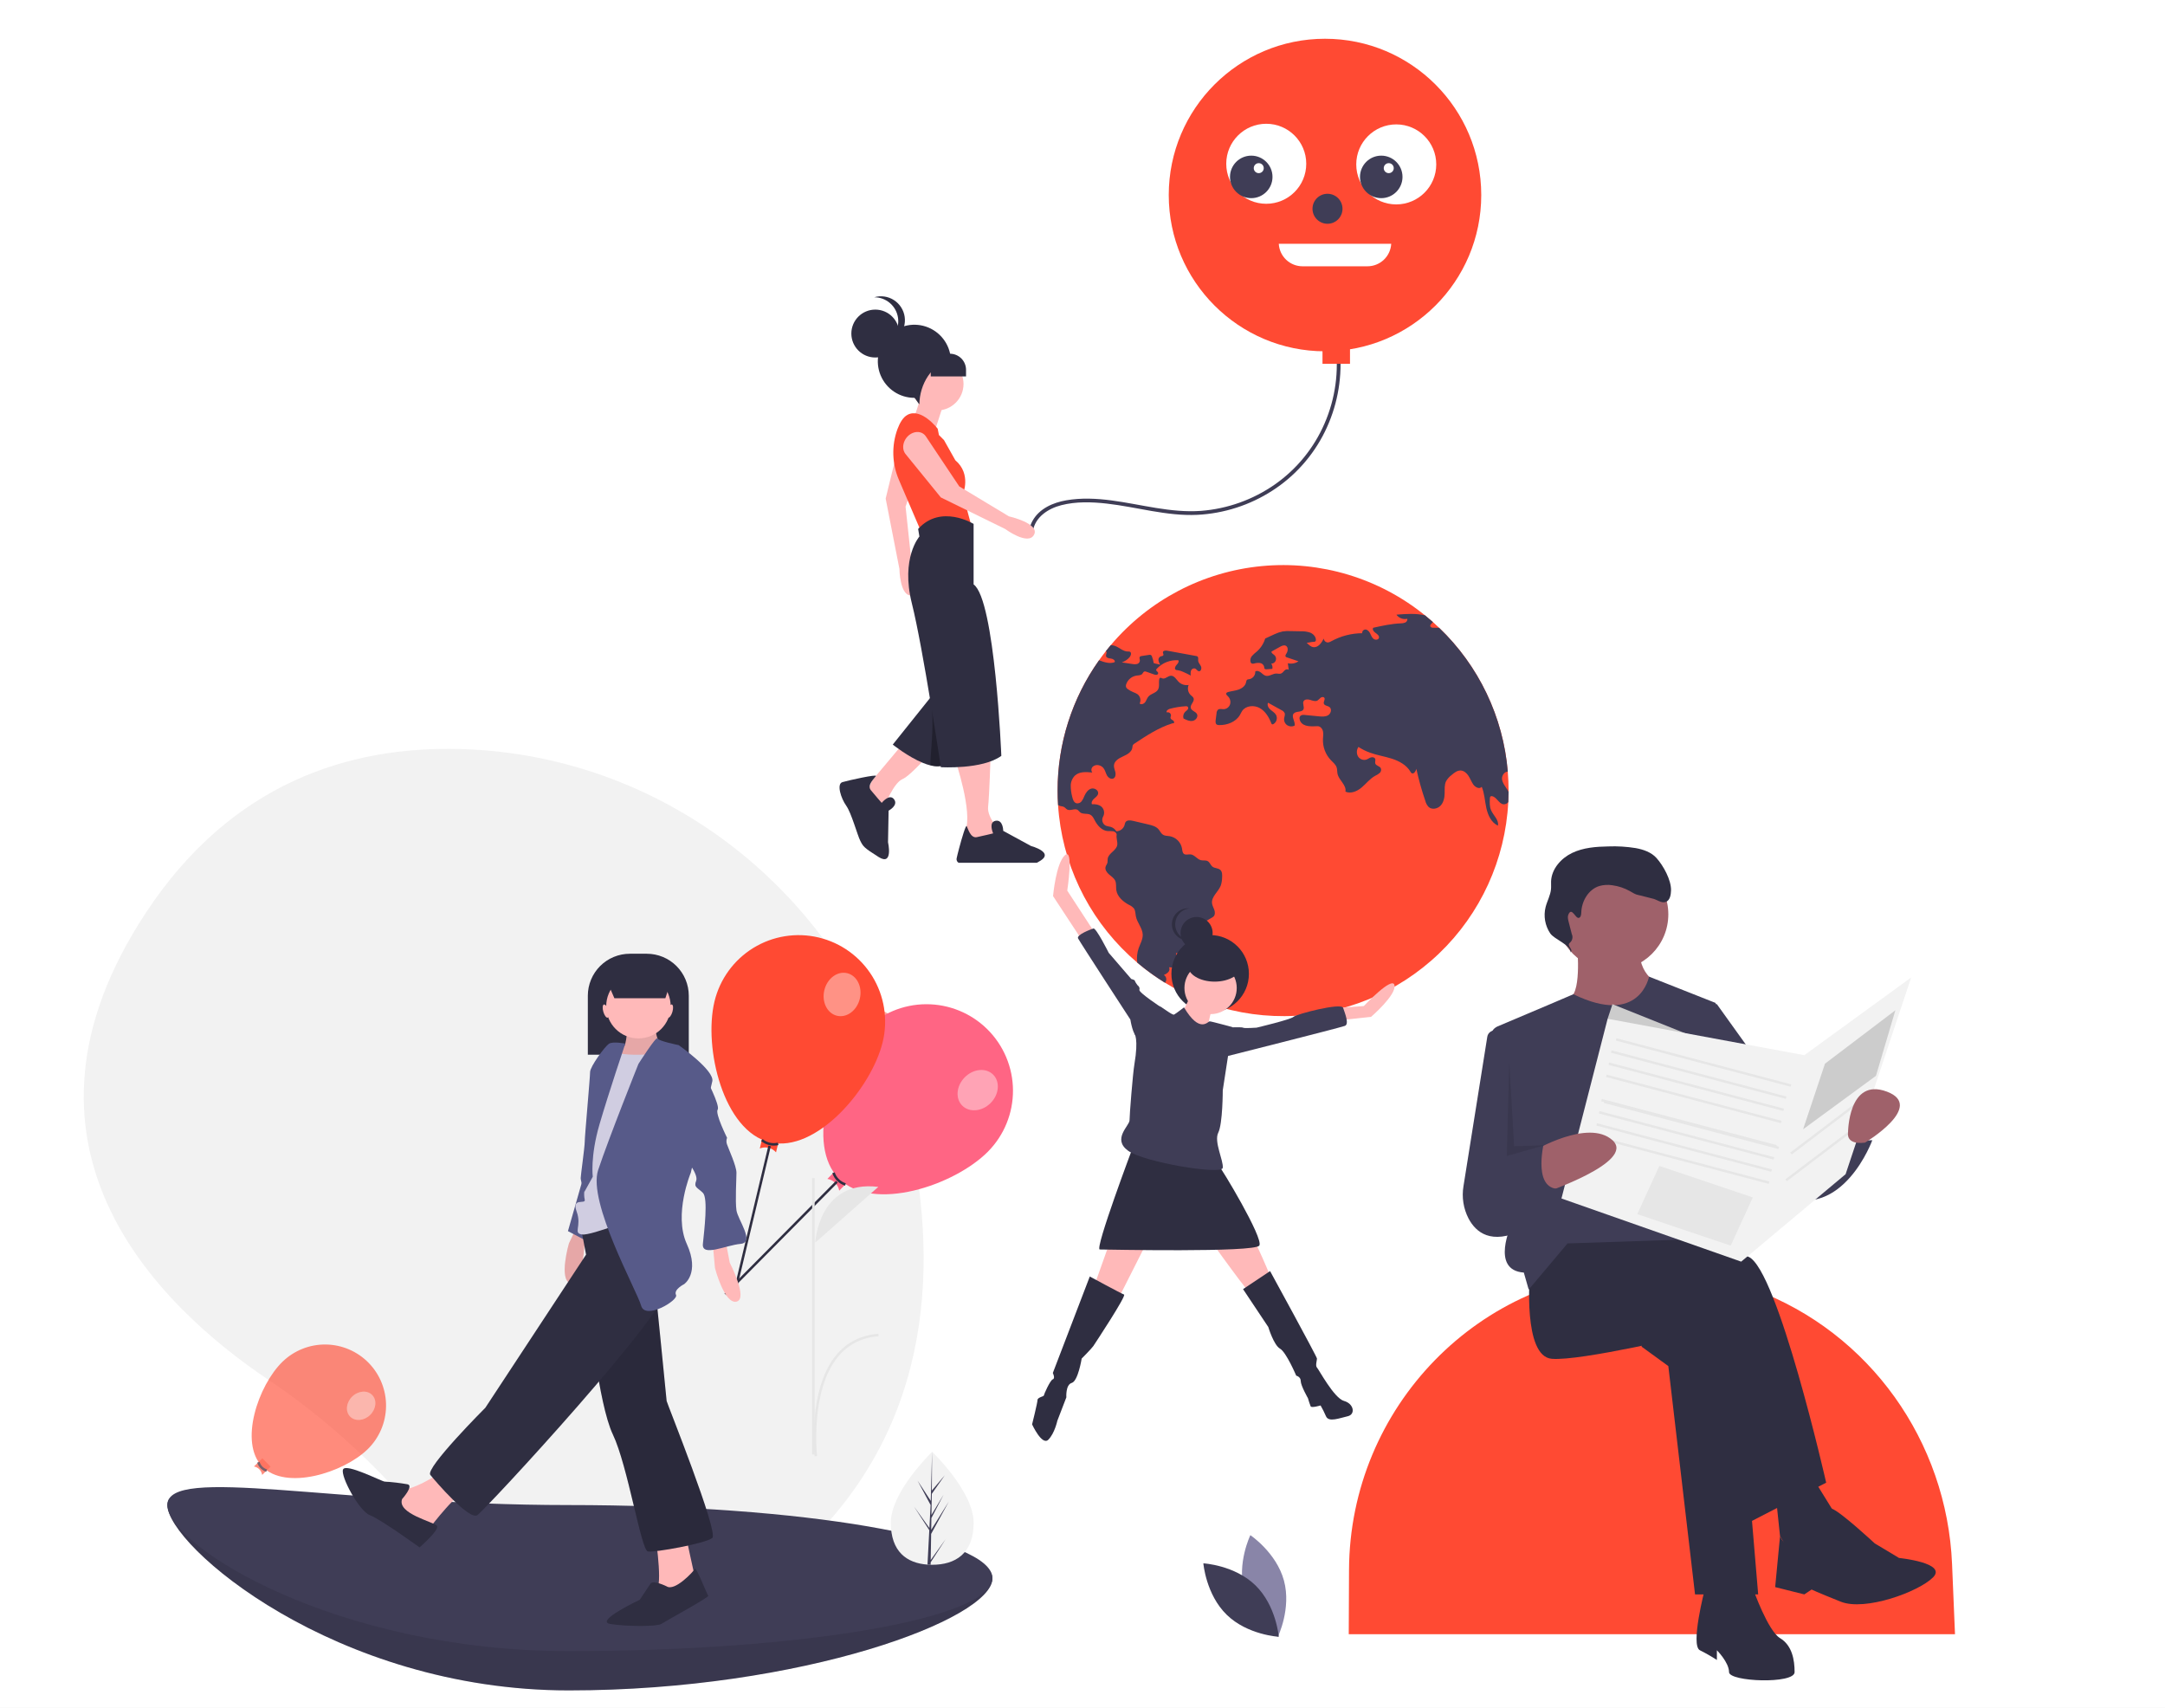<svg width="1732" height="1366" viewBox="0 0 1732 1366" fill="none" xmlns="http://www.w3.org/2000/svg">
<rect width="1732" height="1366" fill="#E5E5E5"/>
<g id="iPad Pro 12.9&#34; - 1">
<rect width="1732" height="1366" fill="white"/>
<g id="undraw_happy_feeling_slmw 1" clip-path="url(#clip0_0_1)">
<path id="Vector" d="M722.726 885.728C681.099 722.042 537.265 603.883 368.435 599.144C279.18 596.639 185.259 626.241 116.877 729.829C-5.363 915.004 124.389 1042.97 214.848 1103.77C258.551 1133.21 297.93 1168.6 331.844 1208.93C392.946 1281.43 510.493 1371.53 650.486 1230.36C751.954 1128.04 750.453 994.759 722.726 885.728Z" fill="#F2F2F2"/>
<path id="Vector_2" d="M793.911 1262.63C793.911 1294.89 642.188 1352.13 455.029 1352.13C267.869 1352.13 133.911 1236.14 133.911 1203.87C133.911 1171.61 267.869 1235.3 455.029 1235.3C642.188 1235.3 793.911 1230.37 793.911 1262.63Z" fill="#3F3D56"/>
<path id="Vector_3" opacity="0.1" d="M793.911 1262.63C793.911 1294.89 642.188 1352.13 455.029 1352.13C267.869 1352.13 133.911 1236.14 133.911 1203.87C133.911 1171.61 267.869 1235.3 455.029 1235.3C642.188 1235.3 793.911 1230.37 793.911 1262.63Z" fill="black"/>
<path id="Vector_4" d="M793.911 1262.29C793.911 1294.55 642.188 1320.71 455.029 1320.71C267.869 1320.71 133.911 1236.14 133.911 1203.87C133.911 1171.61 267.869 1203.87 455.029 1203.87C642.188 1203.87 793.911 1230.03 793.911 1262.29Z" fill="#3F3D56"/>
<g id="Group" opacity="0.7">
<path id="Vector_5" opacity="0.7" d="M709.602 820.822C708.835 819.327 707.62 818.11 706.126 817.34C704.633 816.571 702.936 816.288 701.274 816.531L705.565 808.204L713.892 812.494L709.602 820.822Z" fill="#FF4A33"/>
<path id="Vector_6" opacity="0.7" d="M703.532 812.202C704.489 813.524 705.745 814.6 707.199 815.341C708.652 816.082 710.261 816.468 711.892 816.466" stroke="#2F2E41" stroke-width="2" stroke-miterlimit="10"/>
<path id="Vector_7" opacity="0.7" d="M707.36 814.811L671.105 906.044" stroke="#2F2E41" stroke-width="2" stroke-miterlimit="10"/>
</g>
<path id="Vector_8" d="M790.346 921.185C763.434 948.335 698.474 969.85 671.324 942.938C644.174 916.027 665.116 850.879 692.028 823.729C704.953 810.699 722.524 803.335 740.877 803.258C759.231 803.18 776.863 810.395 789.898 823.315C802.933 836.236 810.303 853.804 810.387 872.158C810.471 890.511 803.262 908.146 790.346 921.185Z" fill="#FF6584"/>
<path id="Vector_9" d="M671.366 952.373C670.964 950.015 669.834 947.841 668.134 946.156C666.435 944.472 664.251 943.361 661.889 942.98L671.283 933.503L680.759 942.897L671.366 952.373Z" fill="#FF6584"/>
<path id="Vector_10" d="M666.81 938.066C667.543 940.271 668.79 942.27 670.447 943.899C672.104 945.528 674.124 946.741 676.342 947.437" stroke="#2F2E41" stroke-width="2" stroke-miterlimit="10"/>
<path id="Vector_11" d="M669.516 945.228L580.28 1035.25" stroke="#2F2E41" stroke-width="2" stroke-miterlimit="10"/>
<path id="Vector_12" opacity="0.4" d="M792.533 882.256C799.342 875.387 800.222 865.218 794.497 859.544C788.773 853.87 778.613 854.839 771.804 861.708C764.995 868.577 764.115 878.746 769.84 884.42C775.564 890.094 785.724 889.125 792.533 882.256Z" fill="white"/>
<g id="balloon">
<path id="Vector_13" d="M706.232 833.23C697.364 870.415 653.067 922.573 615.882 913.705C578.697 904.837 562.706 838.301 571.574 801.116C575.843 783.27 587.023 767.849 602.657 758.243C618.291 748.637 637.1 745.632 654.949 749.889C672.798 754.146 688.227 765.316 697.843 780.943C707.459 796.571 710.477 815.378 706.232 833.23V833.23Z" fill="#FF4A33"/>
<path id="Vector_14" d="M620.824 921.742C619.254 919.937 617.159 918.668 614.831 918.113C612.504 917.557 610.061 917.744 607.845 918.647L610.94 905.668L623.919 908.763L620.824 921.742Z" fill="#FF4A33"/>
<path id="Vector_15" d="M609.492 911.891C611.265 913.393 613.37 914.452 615.633 914.982C617.895 915.512 620.251 915.497 622.507 914.938" stroke="#2F2E41" stroke-width="2" stroke-miterlimit="10"/>
<path id="Vector_16" opacity="0.4" d="M687.856 798.841C690.1 789.433 685.563 780.29 677.723 778.42C669.883 776.551 661.708 782.662 659.464 792.07C657.221 801.478 661.758 810.621 669.598 812.491C677.438 814.36 685.612 808.249 687.856 798.841Z" fill="white"/>
<path id="Vector_17" d="M615.676 916.585L586.271 1039.89" stroke="#2F2E41" stroke-width="2" stroke-miterlimit="10"/>
</g>
<g id="Group_2" opacity="0.8">
<path id="Vector_18" opacity="0.8" d="M294.064 1159.28C274.734 1178.09 228.634 1192.44 209.824 1173.11C191.014 1153.78 206.617 1108.09 225.947 1089.28C230.543 1084.8 235.976 1081.28 241.934 1078.91C247.892 1076.53 254.259 1075.36 260.672 1075.45C267.084 1075.53 273.417 1076.88 279.308 1079.42C285.199 1081.95 290.533 1085.62 295.006 1090.22C299.479 1094.82 303.002 1100.25 305.375 1106.21C307.749 1112.16 308.925 1118.53 308.838 1124.94C308.75 1131.36 307.401 1137.69 304.866 1143.58C302.331 1149.47 298.661 1154.81 294.064 1159.28V1159.28Z" fill="#FF4A33"/>
<path id="Vector_19" opacity="0.8" d="M209.734 1179.77C209.48 1178.1 208.711 1176.55 207.533 1175.34C206.356 1174.13 204.83 1173.32 203.168 1173.02L209.915 1166.45L216.481 1173.2L209.734 1179.77Z" fill="#FF4A33"/>
<path id="Vector_20" opacity="0.8" d="M206.702 1169.61C207.191 1171.18 208.045 1172.61 209.193 1173.78C210.342 1174.95 211.751 1175.83 213.307 1176.35" stroke="#2F2E41" stroke-width="2" stroke-miterlimit="10"/>
<path id="Vector_21" opacity="0.4" d="M296.103 1131.84C300.993 1127.08 301.743 1119.92 297.777 1115.85C293.811 1111.77 286.631 1112.33 281.741 1117.08C276.85 1121.84 276.1 1129.01 280.066 1133.08C284.032 1137.16 291.212 1136.6 296.103 1131.84Z" fill="white"/>
</g>
<path id="Vector_22" d="M503.859 762.886H517.439C526.348 762.886 534.892 766.425 541.192 772.725C547.492 779.025 551.031 787.569 551.031 796.478V843.651H470.266V796.478C470.266 792.067 471.135 787.699 472.823 783.623C474.512 779.547 476.986 775.844 480.105 772.725C483.225 769.605 486.928 767.131 491.003 765.443C495.079 763.755 499.447 762.886 503.859 762.886Z" fill="#2F2E41"/>
<path id="Vector_23" d="M465.311 973.183L455.119 994.613C455.119 994.613 446.811 1023.4 456.224 1026.48C465.638 1029.56 467.476 996.936 467.476 996.936L475.272 975.336L465.311 973.183Z" fill="#FFB9B9"/>
<path id="Vector_24" opacity="0.1" d="M465.311 973.183L455.119 994.613C455.119 994.613 446.811 1023.4 456.224 1026.48C465.638 1029.56 467.476 996.936 467.476 996.936L475.272 975.336L465.311 973.183Z" fill="black"/>
<path id="Vector_25" d="M467.242 939.643L454.351 984.76L474.762 995.502V941.791L467.242 939.643Z" fill="#575A89"/>
<path id="Vector_26" d="M502.154 819.867C502.154 819.867 501.08 837.055 498.932 837.055C496.783 837.055 492.486 857.465 492.486 857.465L510.748 869.281L533.307 848.871L526.861 832.758C526.861 832.758 523.638 826.313 524.713 819.867C525.787 813.422 502.154 819.867 502.154 819.867Z" fill="#FFB9B9"/>
<path id="Vector_27" opacity="0.1" d="M502.154 819.867C502.154 819.867 501.08 837.055 498.932 837.055C496.783 837.055 492.486 857.465 492.486 857.465L510.748 869.281L533.307 848.871L526.861 832.758C526.861 832.758 523.638 826.313 524.713 819.867C525.787 813.422 502.154 819.867 502.154 819.867Z" fill="black"/>
<path id="Vector_28" d="M569.83 990.668L571.978 1014.3C571.978 1014.3 579.498 1043.3 589.166 1041.16C598.834 1039.01 583.795 1010 583.795 1010L579.498 987.446L569.83 990.668Z" fill="#FFB9B9"/>
<path id="Vector_29" d="M523.639 1223.77C523.639 1223.77 530.084 1263.52 525.787 1271.04C521.49 1278.56 530.084 1279.63 530.084 1279.63L555.865 1273.19V1261.37C555.865 1261.37 547.271 1222.7 547.271 1220.55C547.271 1218.4 523.639 1223.77 523.639 1223.77Z" fill="#FFB9B9"/>
<path id="Vector_30" d="M471.002 1045.45C471.002 1045.45 478.521 1122.8 490.338 1147.5C502.154 1172.21 512.896 1239.89 518.267 1240.96C523.639 1242.04 564.459 1234.52 569.83 1230.22C575.201 1225.92 533.307 1121.72 533.307 1120.65C533.307 1119.57 523.638 1023.97 523.638 1023.97L510.748 1002.48L471.002 1045.45Z" fill="#2F2E41"/>
<path id="Vector_31" opacity="0.1" d="M471.002 1045.45C471.002 1045.45 478.521 1122.8 490.338 1147.5C502.154 1172.21 512.896 1239.89 518.267 1240.96C523.639 1242.04 564.459 1234.52 569.83 1230.22C575.201 1225.92 533.307 1121.72 533.307 1120.65C533.307 1119.57 523.638 1023.97 523.638 1023.97L510.748 1002.48L471.002 1045.45Z" fill="black"/>
<path id="Vector_32" d="M533.307 1268.89C533.307 1268.89 522.564 1263.52 520.416 1266.74L511.822 1279.63C511.822 1279.63 475.299 1296.82 488.189 1298.97C501.08 1301.12 525.787 1301.12 529.01 1298.97C532.232 1296.82 567.682 1277.48 566.607 1276.41C565.533 1275.34 556.939 1252.78 555.865 1254.93C554.791 1257.07 539.752 1273.19 533.307 1268.89Z" fill="#2F2E41"/>
<path id="Vector_33" d="M352.838 1177.58C352.838 1177.58 328.131 1194.77 316.314 1191.55C304.498 1188.32 316.314 1215.18 316.314 1215.18L337.799 1227L344.244 1221.63C344.244 1221.63 366.803 1191.55 376.471 1190.47C386.138 1189.4 352.838 1177.58 352.838 1177.58Z" fill="#FFB9B9"/>
<path id="Vector_34" d="M464.556 981L468.853 1003.56L388.287 1126.02C388.287 1126.02 339.947 1174.36 344.244 1179.73C348.541 1185.1 375.396 1216.25 381.842 1211.96C388.287 1207.66 537.603 1046.53 536.529 1025.04C535.455 1003.56 500.006 962.739 500.006 962.739L464.556 978.852V981Z" fill="#2F2E41"/>
<path id="Vector_35" d="M321.685 1199.07C321.685 1199.07 331.353 1188.32 325.982 1187.25C319.941 1186.19 313.844 1185.47 307.721 1185.1C305.572 1185.1 276.568 1170.06 274.42 1175.43C272.271 1180.8 287.31 1208.73 295.904 1211.96C304.498 1215.18 335.65 1237.74 335.65 1237.74C335.65 1237.74 351.763 1223.77 349.615 1220.55C347.467 1217.33 317.388 1210.88 321.685 1199.07Z" fill="#2F2E41"/>
<path id="Vector_36" d="M510.748 830.61C524.986 830.61 536.529 819.067 536.529 804.828C536.529 790.59 524.986 779.047 510.748 779.047C496.509 779.047 484.967 790.59 484.967 804.828C484.967 819.067 496.509 830.61 510.748 830.61Z" fill="#FFB9B9"/>
<path id="Vector_37" d="M516.119 843.5C516.119 843.5 497.857 844.574 492.486 841.352C487.115 838.129 475.299 885.395 475.299 885.395L467.779 947.699C467.779 947.699 466.705 955.219 467.779 959.516C468.853 963.813 457.037 957.367 461.334 969.184C465.631 981 458.111 986.371 465.631 987.446C473.15 988.52 512.896 972.407 512.896 972.407L531.158 876.801L536.529 838.129L516.119 843.5Z" fill="#D0CDE1"/>
<path id="Vector_38" d="M500.234 834.774C500.234 834.774 490.338 832.758 487.115 834.906C483.892 837.055 472.076 853.168 472.076 857.465C472.076 861.762 467.779 909.028 467.779 913.324C467.779 917.621 464.556 940.18 464.556 942.328C464.556 944.477 467.312 953.711 467.312 953.711L474.224 941.254C474.224 941.254 472.076 925.141 479.596 899.36C487.115 873.578 500.234 834.774 500.234 834.774Z" fill="#575A89"/>
<path id="Vector_39" d="M510.748 851.02C510.748 851.02 525.099 828.461 525.98 830.61C526.861 832.758 542.974 835.981 542.974 835.981C542.974 835.981 571.978 856.391 569.83 864.985C567.682 873.578 552.642 938.032 552.642 938.032C552.642 938.032 538.678 971.332 549.42 994.965C560.162 1018.6 547.271 1027.19 547.271 1027.19C547.271 1027.19 538.678 1031.49 540.826 1035.79C542.974 1040.08 516.119 1056.2 512.896 1044.38C509.674 1032.56 469.928 961.664 478.521 935.883C487.115 910.102 510.748 851.02 510.748 851.02Z" fill="#575A89"/>
<path id="Vector_40" d="M564.459 861.762C564.459 861.762 576.275 884.321 574.127 887.543C571.978 890.766 581.646 910.102 581.646 910.102C580.977 911.83 580.977 913.745 581.646 915.473C582.721 918.696 589.166 932.66 589.166 938.031C589.166 943.403 588.092 960.59 589.166 968.11C590.24 975.629 604.205 993.891 592.389 994.965C580.572 996.039 561.236 1005.71 562.31 994.965C563.385 984.223 566.607 958.442 562.31 954.145C558.014 949.848 554.791 949.848 556.939 944.477C559.088 939.106 547.271 925.141 547.271 925.141L564.459 861.762Z" fill="#575A89"/>
<path id="Vector_41" d="M532.29 798.477H491.514L482.281 777.259H539.215L532.29 798.477Z" fill="#2F2E41"/>
<path id="Vector_42" d="M486.164 814.003C487.253 813.687 487.454 811.077 486.612 808.172C485.77 805.268 484.205 803.169 483.116 803.485C482.027 803.8 481.826 806.411 482.668 809.315C483.509 812.22 485.074 814.319 486.164 814.003Z" fill="#FFB9B9"/>
<path id="Vector_43" d="M537.946 809.315C538.787 806.411 538.587 803.8 537.497 803.485C536.408 803.169 534.843 805.268 534.001 808.172C533.159 811.077 533.36 813.687 534.449 814.003C535.539 814.319 537.104 812.22 537.946 809.315Z" fill="#FFB9B9"/>
<path id="Vector_44" d="M778.911 1217.98C778.911 1242.93 764.078 1251.64 745.781 1251.64C745.356 1251.64 744.93 1251.64 744.511 1251.63C743.66 1251.61 742.821 1251.57 741.994 1251.51C725.478 1250.34 712.651 1241.18 712.651 1217.98C712.651 1193.97 743.327 1163.67 745.643 1161.42C745.644 1161.42 745.644 1161.42 745.645 1161.42C745.646 1161.42 745.646 1161.42 745.647 1161.42C745.648 1161.42 745.648 1161.42 745.648 1161.42C745.648 1161.42 745.649 1161.41 745.649 1161.41C745.735 1161.33 745.781 1161.29 745.781 1161.29C745.781 1161.29 778.911 1193.03 778.911 1217.98Z" fill="#F2F2F2"/>
<path id="Vector_45" d="M744.574 1247.83L756.688 1230.9L744.545 1249.68L744.511 1251.63C743.66 1251.61 742.821 1251.57 741.994 1251.51L743.298 1226.55L743.287 1226.36L743.31 1226.32L743.436 1223.96L731.259 1205.13L743.471 1222.19L743.499 1222.7L744.488 1203.84L734.063 1184.37L744.614 1200.52L745.643 1161.42L745.649 1161.29V1161.41L745.476 1192.25L755.855 1180.03L745.43 1194.91L745.16 1211.8L754.849 1195.59L745.12 1214.28L744.965 1223.67L759.033 1201.11L744.913 1226.94L744.574 1247.83Z" fill="#3F3D56"/>
</g>
<g id="undraw_feeling_happy_jymo 1">
<path id="Vector_46" d="M826.329 424.593C828.331 413.349 838.696 406.742 849.029 404.097C860.824 401.079 873.397 401.45 885.401 402.812C909.573 405.553 933.307 412.962 957.837 411.813C979.165 410.74 999.838 404.087 1017.79 392.521C1035.85 380.913 1050.4 364.602 1059.88 345.342C1069.42 325.958 1073.66 304.388 1072.15 282.834C1071.95 280.154 1071.64 277.486 1071.27 274.825C1071 272.922 1068.11 273.731 1068.37 275.623C1071.29 297.053 1068.28 318.873 1059.65 338.707C1051.18 358.339 1037.43 375.23 1019.91 387.495C1002.45 399.689 982.05 406.988 960.817 408.635C936.601 410.403 913.07 403.442 889.272 400.289C877.253 398.697 864.994 398.104 852.994 400.191C842.364 402.04 831.459 406.794 826.002 416.642C824.759 418.869 823.892 421.286 823.436 423.796C823.1 425.683 825.991 426.494 826.329 424.593H826.329Z" fill="#3F3D56"/>
<path id="Vector_47" d="M1060 281C1129.04 281 1185 225.036 1185 156C1185 86.964 1129.04 31 1060 31C990.964 31 935 86.964 935 156C935 225.036 990.964 281 1060 281Z" fill="#FF4A33"/>
<g id="eyesball">
<path id="Vector_48" d="M1013 163C1030.67 163 1045 148.673 1045 131C1045 113.327 1030.67 99 1013 99C995.327 99 981 113.327 981 131C981 148.673 995.327 163 1013 163Z" fill="white"/>
<path id="Vector_49" d="M1117 163.5C1134.67 163.5 1149 149.173 1149 131.5C1149 113.827 1134.67 99.5 1117 99.5C1099.33 99.5 1085 113.827 1085 131.5C1085 149.173 1099.33 163.5 1117 163.5Z" fill="white"/>
</g>
<g id="mouth">
<path id="Vector_50" d="M1023.03 195C1023.29 199.857 1025.4 204.43 1028.93 207.777C1032.46 211.125 1037.14 212.994 1042 213H1094C1098.86 212.994 1103.54 211.125 1107.07 207.777C1110.6 204.43 1112.71 199.857 1112.97 195H1023.03Z" fill="white"/>
</g>
<g id="eyes">
<path id="Vector_51" d="M1001 158.5C1010.39 158.5 1018 150.889 1018 141.5C1018 132.111 1010.39 124.5 1001 124.5C991.611 124.5 984 132.111 984 141.5C984 150.889 991.611 158.5 1001 158.5Z" fill="#3F3D56"/>
<path id="Vector_52" d="M1105 158.5C1114.39 158.5 1122 150.889 1122 141.5C1122 132.111 1114.39 124.5 1105 124.5C1095.61 124.5 1088 132.111 1088 141.5C1088 150.889 1095.61 158.5 1105 158.5Z" fill="#3F3D56"/>
</g>
<path id="Vector_53" d="M1007 138.5C1009.21 138.5 1011 136.709 1011 134.5C1011 132.291 1009.21 130.5 1007 130.5C1004.79 130.5 1003 132.291 1003 134.5C1003 136.709 1004.79 138.5 1007 138.5Z" fill="white"/>
<path id="Vector_54" d="M1111 138.5C1113.21 138.5 1115 136.709 1115 134.5C1115 132.291 1113.21 130.5 1111 130.5C1108.79 130.5 1107 132.291 1107 134.5C1107 136.709 1108.79 138.5 1111 138.5Z" fill="white"/>
<path id="Vector_55" d="M1062 179C1068.63 179 1074 173.627 1074 167C1074 160.373 1068.63 155 1062 155C1055.37 155 1050 160.373 1050 167C1050 173.627 1055.37 179 1062 179Z" fill="#3F3D56"/>
<g id="Group 4">
<path id="Vector_56" d="M1080 274H1058V291H1080V274Z" fill="#FF4A33"/>
<path id="Vector_57" d="M764.262 608.119C764.262 608.119 778.378 649.46 772.328 664.585L790.478 680.718L801.569 666.601C801.569 666.601 789.469 654.501 790.478 645.427C791.486 636.352 792.494 604.086 792.494 604.086L764.262 608.119Z" fill="#FFB9B9"/>
<path id="Vector_58" d="M831.813 688.779C830.989 689.26 830.202 689.717 829.48 690.136H766.895C766.315 689.804 765.85 689.303 765.56 688.701C765.27 688.099 765.17 687.423 765.272 686.762C765.564 685.266 766.312 682.222 767.238 678.722C769.432 670.441 772.653 659.598 773.35 660.752C773.352 660.752 773.354 660.752 773.355 660.753C773.357 660.754 773.358 660.755 773.359 660.756C773.361 660.757 773.362 660.758 773.362 660.76C773.363 660.761 773.363 660.763 773.363 660.765C774.34 662.566 776.356 670.631 781.403 669.629C786.451 668.615 794.516 666.598 794.516 666.598C794.516 666.598 791.637 660.131 794.389 657.518C794.981 656.968 795.731 656.618 796.533 656.516C802.582 655.515 802.582 664.582 802.582 664.582L824.762 676.68C826.674 677.209 828.54 677.892 830.342 678.722C834.844 680.827 839.295 684.429 831.813 688.779Z" fill="#2F2E41"/>
<path id="Vector_59" d="M723.929 592.994L697.713 624.252L690.655 640.385L699.73 647.443L707.796 644.418C707.796 644.418 714.854 626.269 721.913 623.244C728.971 620.219 746.112 600.053 746.112 600.053L723.929 592.994Z" fill="#FFB9B9"/>
<path id="Vector_60" d="M778.882 569.007L765.512 593.791L755.933 611.537C752.868 613.362 748.784 613.332 744.388 612.253C742.339 611.729 740.331 611.058 738.378 610.247C726.379 605.336 714.209 595.586 714.209 595.586L737.239 566.809L744.761 557.421L746.546 555.183L755.147 558.863L770.322 565.346L778.882 569.007Z" fill="#2F2E41"/>
<path id="Vector_61" d="M719.211 354.992L708.531 398.801L719.525 455.006C719.525 455.006 719.795 477.982 729.87 476.238C739.944 474.495 729.386 451.323 729.386 451.323L724.459 405.237L740.214 359.708C741.49 356.02 739.878 352.06 736.182 349.803C729.943 345.993 721.078 348.703 719.211 354.992Z" fill="#FFB9B9"/>
<path id="Vector_62" d="M756.699 317.221L747.625 345.454L730.483 336.379C730.483 336.379 737.541 316.213 737.541 313.188C737.541 310.163 756.699 317.221 756.699 317.221Z" fill="#FFB9B9"/>
<path id="Vector_63" d="M749.641 328.313C761.336 328.313 770.816 318.832 770.816 307.138C770.816 295.444 761.336 285.963 749.641 285.963C737.947 285.963 728.467 295.444 728.467 307.138C728.467 318.832 737.947 328.313 749.641 328.313Z" fill="#FFB9B9"/>
<path id="Vector_64" d="M755.187 352.008L751.154 347.975L750.145 342.933C750.145 342.933 737.037 325.792 725.946 331.842C722.48 333.732 719.9 338.085 717.991 343.175C713.129 356.481 713.582 371.148 719.257 384.128L737.037 425.615L777.37 421.581L770.312 395.365C770.312 395.365 777.37 379.232 764.262 368.141L755.187 352.008Z" fill="#FF4A33"/>
<path id="Vector_65" opacity="0.3" d="M778.882 569.007L765.512 593.791L755.933 611.537C752.868 613.362 748.784 613.332 744.388 612.253C743.622 607.151 748.199 580.189 744.6 558.208L744.761 557.421L746.546 555.183L755.147 558.863L770.322 565.346L778.882 569.007Z" fill="black"/>
<path id="Vector_66" d="M778.882 419.061C778.882 419.061 752.666 402.928 734.516 423.094L735.525 429.144C735.525 429.144 720.4 446.285 729.475 482.584C738.55 518.884 752.666 613.665 752.666 613.665C752.666 613.665 785.94 615.681 801.065 604.59C801.065 604.59 796.023 479.559 778.882 467.46V419.061Z" fill="#2F2E41"/>
<path id="Vector_67" d="M724.216 362.901L752.666 397.886L804.09 423.094C804.09 423.094 822.559 436.763 827.258 427.683C831.957 418.603 807.115 413.011 807.115 413.011L767.42 389.086L740.666 349.018C738.499 345.773 734.37 344.664 730.338 346.245C723.532 348.912 720.334 357.614 724.216 362.901Z" fill="#FFB9B9"/>
<path id="Vector_68" d="M705.367 642.203C705.367 642.203 711.548 634.43 715.24 639.328C718.932 644.225 710.886 648.422 710.886 648.422L710.417 673.686C710.417 673.686 714.808 693.004 702.954 685.54C691.1 678.077 690.634 677.183 688.302 672.713C685.97 668.243 681.152 650.286 676.994 644.494C672.835 638.703 669.027 627.042 673.963 625.604C678.9 624.167 701.909 619.048 700.762 620.753C699.616 622.458 693.397 627.977 696.623 631.98C699.848 635.984 705.367 642.203 705.367 642.203Z" fill="#2F2E41"/>
<path id="Vector_69" d="M760.731 289.065C760.731 289.04 760.733 289.014 760.733 288.988C760.733 283.205 759.018 277.552 755.805 272.743C752.592 267.934 748.025 264.186 742.682 261.973C737.339 259.76 731.459 259.181 725.787 260.309C720.115 261.438 714.905 264.222 710.815 268.312C706.726 272.401 703.941 277.612 702.812 283.284C701.684 288.956 702.263 294.835 704.476 300.178C706.69 305.522 710.438 310.088 715.246 313.301C720.055 316.514 725.708 318.229 731.492 318.229C732.171 318.229 734.857 323.317 735.525 323.271C735.565 307.836 745.549 290.102 760.731 289.065Z" fill="#2F2E41"/>
<path id="Vector_70" d="M700.234 285.963C710.815 285.963 719.392 277.386 719.392 266.806C719.392 256.225 710.815 247.648 700.234 247.648C689.653 247.648 681.076 256.225 681.076 266.806C681.076 277.386 689.653 285.963 700.234 285.963Z" fill="#2F2E41"/>
<path id="Vector_71" d="M699.355 237.785C703.972 237.755 708.443 239.397 711.944 242.406C715.446 245.414 717.741 249.588 718.407 254.156C719.073 258.725 718.064 263.38 715.567 267.263C713.07 271.146 709.253 273.995 704.821 275.285C707.565 275.281 710.277 274.686 712.772 273.542C715.267 272.397 717.486 270.73 719.28 268.652C721.074 266.575 722.4 264.136 723.168 261.501C723.937 258.866 724.13 256.096 723.734 253.38C723.338 250.664 722.363 248.065 720.874 245.759C719.385 243.453 717.418 241.494 715.106 240.014C712.794 238.535 710.191 237.571 707.473 237.186C704.755 236.801 701.987 237.005 699.355 237.785V237.785Z" fill="#2F2E41"/>
<path id="Vector_72" d="M744.6 282.939H759.948C763.365 282.939 766.642 284.296 769.059 286.712C771.475 289.129 772.832 292.406 772.832 295.823V301.088H744.6V282.939Z" fill="#2F2E41"/>
</g>
</g>
<g id="undraw_the_world_is_mine_nb0e 1" clip-path="url(#clip1_0_1)">
<g id="Group 3">
<path id="Vector_73" d="M652.227 993.943C652.227 993.943 654.572 943.5 702.652 949.363Z" fill="#E6E6E6"/>
<path id="Vector_74" d="M651.663 1164.87C651.602 1164.34 645.928 1111.78 668.905 1083.96C677.386 1073.7 688.749 1067.95 702.679 1066.87L702.832 1068.86C689.462 1069.88 678.564 1075.39 670.441 1085.22C648 1112.39 653.578 1164.13 653.636 1164.65L651.663 1164.87Z" fill="#E6E6E6"/>
<path id="Vector_75" d="M651.72 942.367H649.72V1163.37H651.72V942.367Z" fill="#E6E6E6"/>
</g>
<g id="worldball">
<path id="Vector_76" d="M1206.86 632.387V633.467C1206.83 636.179 1206.75 638.878 1206.62 641.566C1204.28 687.558 1184.44 730.913 1151.17 762.747C1117.89 794.582 1073.7 812.484 1027.65 812.785C981.599 813.086 937.177 795.764 903.487 764.368C869.798 732.971 849.391 689.879 846.451 643.922C846.205 640.105 846.082 636.26 846.082 632.387C846.018 595.026 857.613 558.575 879.252 528.118C880.982 525.664 882.782 523.255 884.651 520.891C885.939 519.246 887.265 517.639 888.602 516.043C919.053 479.969 962.43 457.267 1009.43 452.807C1056.42 448.347 1103.3 462.485 1139.99 492.188C1142.16 493.943 1144.3 495.759 1146.38 497.612C1148.05 499.097 1149.69 500.614 1151.3 502.165C1183.04 532.525 1202.58 573.449 1206.23 617.22C1206.65 622.226 1206.86 627.282 1206.86 632.387Z" fill="#FF4A33"/>
<path id="Vector_77" d="M884.651 520.891C884.739 520.928 884.822 520.977 884.896 521.038C885.866 521.836 884.651 523.369 884.798 524.633C884.97 526.253 887.13 526.609 888.762 526.769C890.394 526.94 892.455 528.253 891.682 529.701C887.584 531.113 883.436 529.726 879.252 528.118C857.613 558.575 846.018 595.026 846.082 632.387C846.082 636.265 846.205 640.11 846.451 643.922C846.794 644.172 847.169 644.375 847.567 644.523C848.794 644.989 850.218 644.904 851.347 645.566C852.243 646.094 852.844 647.026 853.74 647.517C856.304 648.916 859.863 646.229 862.256 647.898C862.874 648.461 863.46 649.059 864.011 649.689C866.219 651.604 869.852 650.315 872.404 651.751C874.049 652.671 874.895 654.512 875.779 656.181C877.975 660.353 881.534 664.452 886.234 664.783C887.716 664.715 889.201 664.764 890.676 664.93C892.124 665.262 893.548 666.525 893.314 667.986C892.909 670.501 894.149 673.25 893.818 675.766C893.216 680.367 886.7 682.38 886.148 686.982C886.146 687.994 886.089 689.006 885.976 690.013C885.682 691.215 884.774 692.197 884.455 693.399C883.841 695.67 885.473 697.94 887.252 699.461C889.044 700.995 891.179 702.321 892.161 704.456C893.192 706.726 892.689 709.364 893.02 711.831C893.756 717.218 898.407 721.206 903.193 723.783C904.726 724.424 906.088 725.416 907.169 726.679C908.396 728.458 908.273 730.802 908.69 732.925C909.696 738.116 914.065 742.398 914.188 747.687C914.274 751.455 912.188 754.866 910.936 758.412C909.648 762.13 909.265 766.101 909.819 769.996C916.816 775.931 924.253 781.325 932.067 786.133C932.492 785.505 932.803 784.807 932.987 784.071C933.136 783.258 933.033 782.419 932.694 781.665C932.354 780.911 931.793 780.278 931.085 779.85C932.404 779.352 933.604 778.583 934.607 777.592C935.1 777.085 935.425 776.439 935.54 775.741C935.654 775.044 935.551 774.328 935.245 773.69C937.405 773.96 939.97 774.095 941.393 772.438C942.534 771.113 942.461 769.125 942.007 767.444C941.553 765.75 940.792 764.118 940.779 762.364C945.783 762.607 950.799 762.439 955.775 761.861C955.055 759.433 953.417 757.382 951.21 756.142C953.468 755.762 955.517 753.062 956.229 750.89C956.844 748.674 956.878 746.337 956.327 744.104C956.156 743.53 956.131 742.923 956.253 742.337C956.616 741.559 957.255 740.942 958.045 740.607C961.776 738.459 965.506 736.316 969.236 734.177C969.902 733.841 970.507 733.397 971.028 732.864C972.194 731.477 972.022 729.403 971.421 727.697C970.819 725.992 969.862 724.384 969.629 722.593C968.942 717.23 974.685 713.377 976.624 708.321C977.283 706.303 977.639 704.198 977.679 702.075C977.839 699.793 977.851 697.154 976.108 695.694C974.427 694.283 971.813 694.602 970.059 693.289C968.451 692.086 967.899 689.767 966.144 688.798C964.549 687.914 962.561 688.479 960.782 688.061C957.665 687.337 955.701 683.742 952.511 683.411C950.719 683.214 948.682 684.098 947.21 683.055C945.909 682.122 945.86 680.269 945.614 678.699C945.179 676.252 944.004 673.997 942.249 672.238C940.494 670.479 938.243 669.299 935.797 668.857C933.944 668.562 931.932 668.673 930.349 667.654C928.754 666.624 928.03 664.697 926.766 663.261C924.753 660.967 921.563 660.144 918.581 659.445C914.531 658.5 910.486 657.551 906.445 656.598C904.297 656.083 901.524 655.813 900.358 657.702C900.013 658.421 899.773 659.186 899.646 659.973C899.208 661.389 898.334 662.631 897.148 663.521C895.963 664.411 894.527 664.904 893.044 664.93C892.03 663.197 890.386 661.923 888.455 661.372C887.193 661.16 885.947 660.865 884.725 660.488C884.086 660.175 883.518 659.735 883.055 659.196C882.593 658.656 882.245 658.027 882.034 657.348C881.822 656.669 881.752 655.954 881.826 655.247C881.901 654.54 882.119 653.856 882.467 653.236C883.162 651.99 883.43 650.551 883.228 649.139C883.027 647.727 882.367 646.42 881.35 645.419C879.288 643.566 876.306 643.112 873.533 643.296C872.809 641.713 874.024 639.934 875.325 638.78C876.638 637.639 878.221 636.51 878.503 634.792C878.957 632.092 875.509 630.043 872.895 630.841C870.281 631.651 868.612 634.191 867.508 636.694C866.972 638.171 866.242 639.57 865.336 640.854C864.872 641.489 864.241 641.984 863.513 642.282C862.786 642.581 861.989 642.673 861.213 642.548C859.053 641.995 858.231 639.431 857.752 637.271C856.985 634.384 856.598 631.41 856.599 628.423C856.618 625.407 857.816 622.518 859.937 620.373C863.508 617.085 869.005 617.404 873.828 617.931C873.311 617.242 873.064 616.389 873.131 615.53C873.199 614.672 873.578 613.868 874.196 613.268C874.841 612.695 875.617 612.288 876.455 612.083C877.293 611.878 878.169 611.88 879.006 612.09C880.46 612.391 881.77 613.174 882.724 614.311C884.099 615.98 884.491 618.25 885.522 620.14C886.565 622.042 888.897 623.662 890.799 622.644C892.455 621.76 892.713 619.478 892.308 617.649C891.891 615.833 891.02 614.054 891.167 612.189C891.449 608.642 895.143 606.495 898.395 605.034C901.647 603.574 905.365 601.598 905.88 598.064C905.904 597.377 906.036 596.698 906.273 596.052C906.633 595.475 907.136 595.002 907.733 594.678C917.219 588.407 926.876 582.05 937.724 578.627C938.288 578.443 938.35 578.639 938.926 578.504C939.736 578.038 939.196 576.749 938.423 576.234C937.65 575.718 936.619 575.314 936.423 574.405C936.288 573.743 936.681 573.08 936.779 572.405C936.805 571.998 936.73 571.59 936.561 571.218C936.393 570.846 936.136 570.521 935.812 570.271C935.489 570.022 935.109 569.855 934.706 569.787C934.304 569.718 933.89 569.749 933.503 569.877C932.631 568.724 934.349 567.386 935.748 566.994C939.937 565.846 944.235 565.147 948.572 564.908C949.072 564.825 949.586 564.911 950.032 565.153C950.351 565.461 950.54 565.879 950.56 566.321C950.581 566.764 950.431 567.198 950.142 567.534C949.552 568.189 948.898 568.785 948.191 569.313C947.487 569.997 946.984 570.861 946.738 571.811C946.491 572.761 946.51 573.76 946.792 574.7C949.063 575.853 951.517 577.044 954.032 576.639C956.536 576.234 958.757 573.412 957.579 571.166C956.487 569.067 953.186 568.589 952.621 566.294C951.959 563.607 955.763 561.214 954.904 558.588C954.535 557.434 953.382 556.747 952.498 555.925C951.459 554.901 950.751 553.588 950.469 552.156C950.187 550.725 950.342 549.241 950.915 547.9C949.479 548.151 948.003 548.054 946.611 547.619C945.219 547.183 943.952 546.421 942.915 545.396C941 543.47 939.479 540.414 936.754 540.512C934.263 540.586 932.116 543.494 929.784 542.611C929.208 542.39 928.606 541.948 928.054 542.206C927.872 542.323 927.719 542.48 927.606 542.665C927.493 542.85 927.424 543.058 927.404 543.273C926.815 546.108 927.833 549.335 926.287 551.79C924.606 554.452 920.716 554.821 918.679 557.226C917.575 558.526 917.145 560.281 916.127 561.656C915.108 563.03 912.961 563.914 911.733 562.711C912.334 561.479 912.499 560.079 912.2 558.742C911.901 557.404 911.157 556.207 910.089 555.348C908.959 554.606 907.738 554.013 906.457 553.581C905.025 552.977 903.664 552.22 902.395 551.323C901.763 550.938 901.249 550.386 900.91 549.728C900.642 548.9 900.677 548.005 901.008 547.2C901.63 545.428 902.722 543.858 904.169 542.661C905.615 541.463 907.361 540.682 909.218 540.402C910.838 540.181 912.727 540.255 913.807 539.015C914.372 538.365 914.666 537.371 915.501 537.113C916.026 537.004 916.573 537.068 917.059 537.297C919.084 538.009 921.096 538.721 923.121 539.433C923.796 539.742 924.542 539.865 925.281 539.788C925.647 539.741 925.981 539.556 926.216 539.271C926.451 538.987 926.568 538.623 926.545 538.255C926.348 537.248 924.802 536.77 924.95 535.751C925.021 535.418 925.197 535.117 925.453 534.892C927.641 532.564 930.317 530.749 933.289 529.576C936.261 528.403 939.456 527.901 942.645 528.106C943.405 529.37 942.203 530.855 941.184 531.923C940.178 533.002 939.368 534.917 940.595 535.739C941.09 535.998 941.644 536.125 942.203 536.107C943.695 536.307 945.145 536.746 946.498 537.408C948.596 538.316 950.658 539.322 952.67 540.402C952.374 539.086 952.425 537.716 952.817 536.426C953.039 535.793 953.489 535.265 954.079 534.945C954.668 534.625 955.356 534.536 956.008 534.696C957.211 535.162 957.824 536.757 959.113 536.905C960.818 537.101 961.493 534.573 960.782 533.002C960.07 531.432 958.646 530.131 958.536 528.401C958.45 527.247 958.892 525.811 957.971 525.112C957.644 524.895 957.27 524.761 956.879 524.719C949.173 523.308 941.463 521.893 933.748 520.473C932.374 520.216 930.398 520.412 930.337 521.799C930.3 522.584 930.999 523.357 930.692 524.069C930.361 524.83 929.281 524.768 928.496 525.038C927.906 525.306 927.419 525.759 927.109 526.328C926.799 526.897 926.683 527.551 926.778 528.192C926.988 529.468 927.483 530.68 928.226 531.738C926.717 531.113 924.446 531.002 922.937 530.364C922.717 528.616 922.272 526.905 921.612 525.272C921.574 525.012 921.48 524.763 921.336 524.544C921.192 524.324 921.001 524.139 920.778 524.001C920.554 523.863 920.303 523.775 920.042 523.745C919.782 523.714 919.517 523.741 919.268 523.824C917.28 524.13 915.292 524.425 913.304 524.732C912.805 524.755 912.327 524.94 911.942 525.259C911.169 526.081 911.93 527.394 911.905 528.523C911.833 529.155 911.567 529.748 911.142 530.221C910.718 530.693 910.157 531.022 909.537 531.162C908.288 531.415 906.999 531.399 905.757 531.113C902.972 530.683 900.198 530.254 897.413 529.824C899.872 529.041 902.058 527.577 903.72 525.603C904.825 524.302 905.414 521.872 903.818 521.259C903.347 521.129 902.856 521.092 902.37 521.148C898.591 521.173 895.609 518.019 892.075 516.682C890.964 516.267 889.788 516.051 888.602 516.044L884.651 520.891Z" fill="#3F3D56"/>
<path id="Vector_78" d="M1206.62 641.566C1206.19 642.147 1205.62 642.613 1204.97 642.923C1204.31 643.233 1203.59 643.378 1202.87 643.345C1199.03 643.014 1197.41 637.479 1193.6 636.854C1193.27 636.767 1192.91 636.802 1192.6 636.952C1192.03 637.259 1191.93 638.019 1191.9 638.658C1191.74 641.824 1191.6 645.112 1192.84 648.033C1194.65 652.303 1199.32 655.886 1198.34 660.414C1193.06 657.972 1190.31 652.045 1189.08 646.364C1187.82 640.682 1187.63 634.718 1185.39 629.344C1183.69 631.516 1180.13 629.724 1178.58 627.442C1177.11 625.282 1176.2 622.779 1174.78 620.582C1173.36 618.398 1171.17 616.434 1168.57 616.312C1165.83 616.189 1163.45 618.066 1161.37 619.846C1159.55 621.186 1158.03 622.881 1156.89 624.828C1155.43 627.773 1155.81 631.233 1155.73 634.51C1155.66 638.044 1154.91 641.787 1152.49 644.388C1150.08 646.977 1145.62 647.886 1142.96 645.542C1141.67 644.199 1140.76 642.546 1140.3 640.744C1137.4 632.307 1134.99 623.711 1133.08 614.999C1132.64 616.987 1130.89 619.551 1129.22 618.386C1128.84 618.068 1128.54 617.675 1128.33 617.232C1125.22 611.968 1119.46 608.802 1113.63 606.9C1107.82 605.01 1101.69 604.126 1095.94 602.04C1092.71 600.868 1089.63 599.333 1086.75 597.463C1086.01 598.541 1085.59 599.796 1085.51 601.096C1085.43 602.396 1085.71 603.693 1086.3 604.85C1086.95 605.983 1087.95 606.87 1089.16 607.373C1090.36 607.877 1091.69 607.969 1092.95 607.636C1094.23 607.219 1095.31 606.335 1096.57 605.893C1097.84 605.464 1099.54 605.673 1100.1 606.9C1100.64 608.065 1099.83 609.477 1100.23 610.704C1100.83 612.557 1103.64 612.704 1104.62 614.397C1104.91 615.068 1104.98 615.813 1104.81 616.524C1104.65 617.235 1104.26 617.875 1103.7 618.349C1102.58 619.269 1101.33 620.037 1100 620.631C1095.88 622.926 1092.94 626.84 1089.33 629.884C1085.73 632.939 1080.63 635.16 1076.34 633.209C1077.36 628.018 1071.19 624.214 1070.04 619.048C1069.66 617.343 1069.86 615.539 1069.33 613.882C1068.56 611.477 1066.42 609.833 1064.68 608.016C1062.56 605.787 1060.92 603.156 1059.83 600.28C1058.74 597.403 1058.25 594.338 1058.36 591.266C1058.46 589.131 1058.85 586.959 1058.36 584.873C1057.88 582.799 1056.15 580.787 1054.02 580.872C1049.15 581.093 1043 581.461 1040.45 577.302C1039.53 575.817 1039.13 573.645 1040.46 572.504C1041.39 571.706 1042.77 571.78 1043.98 571.902C1047.65 572.258 1051.31 572.626 1054.98 572.982C1057.54 573.228 1060.31 573.436 1062.52 572.099C1064.73 570.761 1065.69 567.19 1063.64 565.607C1062.15 564.454 1059.48 564.515 1059.04 562.687C1058.68 561.153 1060.37 559.422 1059.45 558.134C1058.8 557.226 1057.33 557.471 1056.44 558.158C1055.65 558.97 1054.8 559.713 1053.9 560.38C1052.14 561.288 1050.05 560.416 1048.16 559.827C1046.28 559.238 1043.75 559.189 1042.84 560.944C1041.81 562.895 1043.73 565.472 1042.73 567.435C1041.38 570.025 1036.84 568.552 1034.95 570.786C1032.79 573.338 1036.42 577.167 1035.7 580.431C1034.77 580.893 1033.73 581.106 1032.69 581.047C1031.65 580.989 1030.65 580.663 1029.77 580.099C1028.91 579.515 1028.23 578.709 1027.79 577.767C1027.35 576.825 1027.18 575.782 1027.29 574.749C1027.46 573.277 1028.24 571.767 1027.72 570.381C1027.17 569.31 1026.25 568.471 1025.13 568.012C1021.57 566.037 1018.01 564.069 1014.46 562.11C1013.46 563.95 1014.71 566.221 1016.28 567.607C1017.84 568.982 1019.81 570.025 1020.84 571.841C1021.49 573.1 1021.64 574.56 1021.25 575.924C1020.86 577.288 1019.97 578.452 1018.75 579.179C1018.6 579.285 1018.42 579.356 1018.24 579.388C1018.05 579.42 1017.86 579.411 1017.68 579.363C1017.51 579.263 1017.36 579.13 1017.25 578.972C1017.13 578.814 1017.04 578.634 1017 578.443C1015.12 573.62 1012.28 568.871 1007.77 566.356C1003.24 563.828 996.748 564.355 993.779 568.589C993.079 569.595 992.601 570.749 991.987 571.816C988.735 577.473 981.741 580.148 975.212 579.977C974.574 580.018 973.937 579.868 973.384 579.547C972.329 578.823 972.378 577.277 972.537 576.001C972.77 574.197 972.991 572.405 973.224 570.601C973.23 569.5 973.656 568.442 974.415 567.644C975.63 566.687 977.372 567.288 978.918 567.264C980.085 567.212 981.208 566.801 982.132 566.087C983.057 565.373 983.739 564.391 984.084 563.276C984.395 562.15 984.393 560.96 984.077 559.836C983.761 558.711 983.144 557.694 982.293 556.895C981.593 556.232 980.648 555.397 981.017 554.502C981.166 554.255 981.368 554.044 981.607 553.883C981.847 553.722 982.118 553.615 982.403 553.569C985.164 552.771 988.097 552.563 990.809 551.606C993.533 550.661 996.172 548.722 996.822 545.912C997.018 545.053 997.104 544.01 997.877 543.58C998.268 543.424 998.684 543.34 999.104 543.335C1000.58 543.123 1001.92 542.368 1002.87 541.217C1003.82 540.065 1004.3 538.602 1004.22 537.113C1005.52 536.205 1007.35 536.88 1008.61 537.85C1009.87 538.819 1010.98 540.095 1012.52 540.512C1015.38 541.298 1018.14 538.758 1021.11 538.745C1022.36 538.745 1023.65 539.187 1024.81 538.758C1026 538.328 1026.71 537.15 1027.62 536.279C1028.54 535.395 1030.14 534.868 1030.98 535.813C1030.74 534.033 1030.51 532.266 1030.26 530.499C1031.71 530.863 1033.21 530.914 1034.68 530.647C1036.15 530.38 1037.54 529.803 1038.77 528.953C1035.67 527.91 1032.59 526.867 1029.5 525.824C1029.18 525.744 1028.88 525.583 1028.63 525.358C1027.95 524.634 1028.63 523.505 1029.17 522.682C1030.48 520.707 1030.7 517.455 1028.54 516.473C1027.07 515.798 1025.39 516.608 1023.98 517.393C1021.72 518.645 1019.46 519.909 1017.2 521.161C1017 522.449 1018.57 523.186 1019.54 524.044C1020.13 524.569 1020.54 525.259 1020.74 526.025C1020.93 526.792 1020.88 527.598 1020.6 528.338C1020.33 529.077 1019.83 529.716 1019.19 530.17C1018.54 530.624 1017.77 530.871 1016.98 530.88C1017.43 531.46 1017.74 532.133 1017.89 532.848C1018.04 533.564 1018.03 534.304 1017.85 535.015C1016.35 535.125 1014.82 535.236 1013.3 535.346C1013.05 535.397 1012.79 535.397 1012.54 535.346C1012.28 535.296 1012.04 535.195 1011.83 535.052C1011.34 534.622 1011.41 533.861 1011.29 533.223C1011.09 532.461 1010.66 531.776 1010.07 531.258C1009.47 530.739 1008.74 530.411 1007.95 530.315C1006.39 530.139 1004.81 530.285 1003.3 530.745C1002.65 530.975 1001.93 530.958 1001.29 530.695C1000.92 530.454 1000.65 530.101 1000.5 529.689C1000.24 528.848 1000.19 527.952 1000.37 527.087C1000.55 526.223 1000.95 525.42 1001.53 524.756C1002.71 523.448 1004.01 522.252 1005.41 521.185C1008.59 518.405 1010.92 514.792 1012.15 510.755C1014.65 509.699 1017.24 508.276 1019.76 507.221C1021.78 506.283 1023.9 505.572 1026.08 505.098C1028.13 504.785 1030.2 504.686 1032.27 504.803C1035.1 504.852 1037.93 504.901 1040.75 504.963C1043.27 504.857 1045.79 505.219 1048.18 506.03C1050.5 506.988 1052.55 509.061 1052.71 511.565C1052.75 511.85 1052.73 512.143 1052.63 512.416C1052.53 512.688 1052.37 512.932 1052.15 513.123C1051.83 513.303 1051.46 513.388 1051.09 513.369C1048.74 513.442 1047.75 514.031 1045.4 514.117C1046.89 515.7 1048.56 517.369 1050.72 517.651C1054.52 518.142 1057.26 514.203 1059.01 510.779C1059.08 511.651 1059.48 512.463 1060.13 513.043C1060.78 513.623 1061.64 513.925 1062.51 513.884C1063.45 513.722 1064.35 513.372 1065.15 512.853C1072.7 508.728 1081.15 506.544 1089.75 506.497C1089.67 505.846 1089.83 505.186 1090.2 504.647C1090.58 504.107 1091.14 503.725 1091.78 503.576C1093.53 503.233 1095.1 504.742 1095.95 506.313C1096.78 507.883 1097.31 509.699 1098.66 510.877C1100 512.055 1102.59 511.994 1103.12 510.301C1103.63 508.669 1101.92 507.27 1100.51 506.3C1099.09 505.343 1097.61 503.564 1098.56 502.14C1105.78 500.533 1113.05 498.938 1120.45 498.619C1121.71 498.657 1122.96 498.44 1124.14 497.98C1124.72 497.735 1125.2 497.305 1125.51 496.757C1125.82 496.208 1125.94 495.573 1125.85 494.949C1124.24 495.326 1122.55 495.215 1121 494.629C1119.45 494.044 1118.1 493.011 1117.14 491.661C1124.74 491.035 1132.69 490.483 1139.99 492.188L1146.38 497.612C1145.17 498.876 1143.55 500.067 1144.43 501.33C1144.72 501.621 1145.08 501.841 1145.47 501.975C1145.86 502.109 1146.27 502.153 1146.68 502.104C1148.22 502.128 1149.77 502.165 1151.3 502.165C1183.04 532.525 1202.58 573.449 1206.23 617.22C1203.65 617.122 1201.29 620.386 1201.62 623.233C1202.01 626.534 1204.39 629.184 1206.1 632.031C1206.38 632.494 1206.63 632.973 1206.86 633.467L1206.62 641.566Z" fill="#3F3D56"/>
<path id="Vector_79" d="M968.126 809.94C985.246 809.94 999.125 796.061 999.125 778.94C999.125 761.82 985.246 747.941 968.126 747.941C951.005 747.941 937.126 761.82 937.126 778.94C937.126 796.061 951.005 809.94 968.126 809.94Z" fill="#2F2E41"/>
</g>
<g id="Group 2">
<path id="Vector_80" d="M953.328 794.601C953.328 794.601 943.231 816.959 940.346 817.68C937.461 818.401 964.146 831.383 964.146 831.383C964.146 831.383 969.195 803.977 971.358 802.535C973.522 801.092 953.328 794.601 953.328 794.601Z" fill="#FFB9B9"/>
<path id="Vector_81" d="M893.467 977.791L874.715 1030.44L894.909 1038.37L929.528 969.858L893.467 977.791Z" fill="#FFB9B9"/>
<path id="Vector_82" d="M959.098 979.234C959.098 979.234 996.601 1031.88 998.765 1032.6C1000.93 1033.33 1016.07 1020.34 1016.07 1020.34C1016.07 1020.34 997.322 974.906 991.553 972.743C985.783 970.579 959.098 979.234 959.098 979.234Z" fill="#FFB9B9"/>
</g>
<g id="Group 1">
<path id="Vector_83" d="M871.83 1021.06L842.26 1098.23C842.26 1098.23 844.424 1102.56 842.26 1103.28C840.096 1104 835.048 1115.54 835.048 1116.27C835.048 1116.99 829.999 1117.71 829.999 1119.87C829.999 1122.04 825.672 1139.34 825.672 1139.34C825.672 1139.34 833.605 1156.65 838.654 1151.61C843.703 1146.56 845.866 1136.46 845.866 1136.46L853.078 1117.71C853.078 1117.71 852.357 1107.61 857.406 1106.17C862.454 1104.73 865.339 1086.7 865.339 1086.7C865.339 1086.7 873.272 1078.76 874.715 1076.6C876.157 1074.43 901.4 1036.21 899.236 1035.49C897.073 1034.77 871.83 1021.06 871.83 1021.06Z" fill="#2F2E41"/>
<path id="Vector_84" d="M994.438 1031.16L1016.07 1016.74C1016.07 1016.74 1053.58 1085.25 1053.58 1086.7C1053.58 1088.14 1052.14 1092.47 1053.58 1093.91C1055.02 1095.35 1067.28 1118.43 1075.21 1120.59C1083.15 1122.76 1084.59 1131.41 1078.1 1132.85C1071.61 1134.3 1062.95 1137.9 1060.79 1132.85C1059.52 1129.88 1058.08 1126.99 1056.46 1124.2C1056.46 1124.2 1049.25 1126.36 1048.53 1124.92C1047.7 1122.8 1046.97 1120.63 1046.37 1118.43C1046.37 1118.43 1040.6 1108.33 1040.6 1104.73C1040.6 1101.12 1036.99 1100.4 1036.99 1100.4C1036.99 1100.4 1029.06 1081.65 1024.01 1078.76C1018.96 1075.88 1014.63 1061.45 1014.63 1061.45L994.438 1031.16Z" fill="#2F2E41"/>
<path id="Vector_85" d="M968.474 811.189C980.025 811.189 989.389 801.825 989.389 790.274C989.389 778.723 980.025 769.359 968.474 769.359C956.922 769.359 947.558 778.723 947.558 790.274C947.558 801.825 956.922 811.189 968.474 811.189Z" fill="#FFB9B9"/>
<path id="Vector_86" d="M906.449 917.209C906.449 917.209 875.493 999.443 879.821 999.443C884.148 999.443 1003.86 1002.05 1007.47 996.278C1011.08 990.508 976.407 933.076 974.965 932.354C973.522 931.633 906.449 917.209 906.449 917.209Z" fill="#2F2E41"/>
<path id="Vector_87" d="M875.436 745.558L853.8 712.382C853.8 712.382 859.15 677.58 851.938 684.071C844.726 690.562 842.443 716.775 842.443 716.775L867.503 754.934L875.436 745.558Z" fill="#FFB9B9"/>
<path id="Vector_88" d="M1071.61 806.141L1091.08 804.698C1091.08 804.698 1114.16 780.177 1115.6 788.11C1117.04 796.044 1096.85 813.353 1096.85 813.353L1070.17 816.238L1071.61 806.141Z" fill="#FFB9B9"/>
<path id="Vector_89" d="M929.528 813.353V806.141C929.528 806.141 910.776 793.88 911.497 791.716C912.218 789.553 910.055 788.11 910.055 788.11C910.055 788.11 907.891 785.225 907.891 784.504C907.891 783.783 905.006 783.062 905.006 783.062L886.976 762.146C886.976 762.146 876.879 741.952 874.715 742.673C872.551 743.395 861.012 747.722 862.454 750.607C863.897 753.492 904.285 815.517 904.285 815.517C904.285 815.517 906.449 829.22 910.055 829.22C913.661 829.22 929.528 813.353 929.528 813.353Z" fill="#3F3D56"/>
<path id="Vector_90" d="M977.849 822.008C977.849 822.008 993.716 821.286 994.438 822.008C995.159 822.729 1005.26 822.008 1005.26 822.008C1005.26 822.008 1032.66 815.517 1034.83 813.353C1036.99 811.189 1073.05 801.813 1074.49 806.141C1075.94 810.468 1079.54 819.123 1075.94 820.565C1072.33 822.008 974.965 846.529 974.965 846.529L977.849 822.008Z" fill="#3F3D56"/>
<path id="Vector_91" d="M957.282 759.141C964.366 759.141 970.109 753.398 970.109 746.313C970.109 739.229 964.366 733.486 957.282 733.486C950.197 733.486 944.454 739.229 944.454 746.313C944.454 753.398 950.197 759.141 957.282 759.141Z" fill="#2F2E41"/>
<path id="Vector_92" d="M940.179 739.365C940.179 736.194 941.353 733.136 943.475 730.78C945.597 728.424 948.516 726.938 951.67 726.607C951.226 726.561 950.78 726.538 950.334 726.538C946.932 726.538 943.669 727.889 941.263 730.295C938.858 732.7 937.506 735.963 937.506 739.365C937.506 742.767 938.858 746.03 941.263 748.436C943.669 750.841 946.932 752.193 950.334 752.193C950.78 752.192 951.226 752.169 951.67 752.123C948.516 751.793 945.597 750.306 943.475 747.95C941.353 745.594 940.179 742.536 940.179 739.365V739.365Z" fill="#2F2E41"/>
<path id="Vector_93" d="M971.732 785.195C983.539 785.195 993.111 779.452 993.111 772.367C993.111 765.283 983.539 759.54 971.732 759.54C959.925 759.54 950.353 765.283 950.353 772.367C950.353 779.452 959.925 785.195 971.732 785.195Z" fill="#2F2E41"/>
<path id="Vector_94" d="M947.198 805.78C947.198 805.78 940.707 810.829 939.264 811.55C937.822 812.271 929.167 805.059 927.725 805.059C926.282 805.059 907.531 826.696 907.531 826.696C907.531 826.696 911.015 830.71 907.531 851.217C906.224 858.908 903.631 891.789 903.631 896.117C903.631 900.444 889.5 911.078 902.482 920.454C915.464 929.83 977.489 939.927 978.21 934.157C978.931 928.388 970.998 913.242 974.604 906.03C978.21 898.818 978.21 872.132 978.21 872.132L982.537 844.005L986.143 821.647C986.143 821.647 969.195 816.959 967.752 816.959C966.31 816.959 959.819 827.056 947.198 805.78Z" fill="#3F3D56"/>
</g>
</g>
<g id="undraw_newspaper_k-72-w 1" clip-path="url(#clip2_0_1)">
<g id="humannewpaper2">
<path id="Vector_95" d="M1564 1307.16H1079L1079.22 1255.74C1079.77 1125.62 1183.63 1018.41 1313.72 1016.19C1315.13 1016.17 1316.54 1016.16 1317.95 1016.16H1317.95C1347.22 1016.14 1376.26 1021.35 1403.7 1031.56C1495.76 1065.85 1557.54 1152.95 1561.65 1251.09L1564 1307.16Z" fill="#FF4A33"/>
<path id="Vector_96" d="M1313.29 1077.17L1334.66 1092.71L1356.03 1275.33H1406.54L1389.05 1067.45L1319.11 1040.25L1313.29 1077.17Z" fill="#2F2E41"/>
<path id="Vector_97" d="M1223.92 1018.88C1223.92 1018.88 1218.09 1084.94 1241.4 1086.88C1264.72 1088.82 1354.09 1067.45 1354.09 1067.45L1396.83 1218.99L1460.94 1185.96C1460.94 1185.96 1422.08 1015 1398.77 1005.28C1375.46 995.568 1297.74 976.14 1297.74 976.14L1241.4 985.854L1223.92 1018.88Z" fill="#2F2E41"/>
<path id="Vector_98" d="M1363.8 1271.44C1363.8 1271.44 1352.14 1316.13 1359.91 1320.01C1364.59 1322.35 1369.13 1324.94 1373.51 1327.78V1320.01C1373.51 1320.01 1383.23 1329.73 1383.23 1337.5C1383.23 1345.27 1435.68 1347.21 1435.68 1337.5C1435.68 1327.78 1433.74 1316.13 1424.03 1310.3C1414.31 1304.47 1402.65 1271.44 1402.65 1271.44H1363.8Z" fill="#2F2E41"/>
<path id="Vector_99" d="M1420.14 1191.79L1424.02 1228.7L1437.62 1252.02L1470.65 1215.1L1445.4 1174.3L1420.14 1191.79Z" fill="#2F2E41"/>
<path id="Vector_100" d="M1451.22 1228.7C1451.22 1228.7 1458.38 1204.24 1465.49 1206.76C1472.6 1209.27 1499.79 1234.53 1499.79 1234.53L1519.22 1246.19C1519.22 1246.19 1558.08 1250.07 1546.42 1261.73C1534.76 1273.39 1492.02 1288.93 1472.6 1281.16C1453.17 1273.39 1449.28 1271.44 1449.28 1271.44L1443.45 1275.33L1420.14 1269.5L1424.03 1228.7C1424.03 1228.7 1429.85 1246.19 1451.22 1228.7Z" fill="#2F2E41"/>
<path id="Vector_101" d="M1289.97 776.033C1314.65 776.033 1334.66 756.028 1334.66 731.349C1334.66 706.671 1314.65 686.665 1289.97 686.665C1265.29 686.665 1245.29 706.671 1245.29 731.349C1245.29 756.028 1265.29 776.033 1289.97 776.033Z" fill="#9F616A"/>
<path id="Vector_102" d="M1261.8 757.577C1261.8 757.577 1265.69 798.375 1254.03 798.375C1242.37 798.375 1255.97 848.888 1287.06 848.888C1318.14 848.888 1329.8 788.661 1329.8 788.661C1329.8 788.661 1308.43 780.89 1312.32 755.634C1316.2 730.378 1261.8 757.577 1261.8 757.577Z" fill="#9F616A"/>
<path id="Vector_103" d="M1258.71 795.263L1242.37 802.261L1198.05 821.014C1196.26 821.77 1194.77 823.083 1193.79 824.758C1192.81 826.433 1192.4 828.38 1192.61 830.308L1209.35 979.055C1209.35 979.055 1191.86 1015.97 1219.06 1017.91L1222.95 1031.51L1254.03 994.597L1370.6 990.711L1372.54 802.261L1319.21 781.185C1319.21 781.185 1311.95 821.293 1258.71 795.263Z" fill="#3F3D56"/>
</g>
<g id="humannewpaper">
<path id="Vector_104" d="M1204.49 826.546L1197.31 824.495C1196.51 824.265 1195.66 824.208 1194.83 824.329C1194 824.449 1193.21 824.744 1192.5 825.194C1191.8 825.644 1191.2 826.238 1190.74 826.938C1190.28 827.638 1189.97 828.427 1189.84 829.254L1170.79 948.761C1169.3 957.611 1170.72 966.705 1174.84 974.678C1180.73 985.824 1192.96 995.933 1218.09 983.912L1235.58 857.63L1204.49 826.546Z" fill="#3F3D56"/>
<path id="Vector_105" d="M1350.2 799.347L1373.51 803.232L1437.62 892.601L1443.45 908.143L1480.37 896.486C1480.37 896.486 1478.42 913.971 1497.85 912.028C1497.85 912.028 1474.54 976.14 1425.97 956.713C1377.4 937.285 1361.86 879.001 1361.86 879.001L1350.2 799.347Z" fill="#3F3D56"/>
<path id="Vector_106" d="M1377.4 838.203L1289.97 803.232L1286.09 814.889L1326.89 849.859L1377.4 838.203Z" fill="#CCCCCC"/>
<path id="Vector_107" d="M1263.07 734.198C1264.72 733.757 1264.96 731.566 1265.02 729.859C1265.31 720.716 1270.82 711.335 1279.57 708.674C1282.93 707.753 1286.44 707.559 1289.88 708.106C1294.79 708.76 1299.53 710.341 1303.85 712.766C1306.13 714.047 1308.37 715.59 1310.95 715.982C1312.66 716.24 1320.05 718.39 1321.75 718.692C1325.49 719.358 1328.96 722.702 1332.55 721.457C1335.98 720.267 1336.74 715.823 1336.83 712.192C1337.01 703.919 1330.73 692.468 1325.2 686.314C1321 681.643 1314.68 679.487 1308.5 678.366C1301.29 677.206 1293.97 676.761 1286.67 677.038C1276.78 677.214 1266.61 677.977 1257.7 682.256C1248.78 686.534 1241.29 695.05 1240.86 704.931C1240.77 706.989 1240.99 709.056 1240.81 711.109C1240.39 716.117 1237.73 720.641 1236.49 725.509C1235.59 729.081 1235.46 732.801 1236.09 736.428C1236.73 740.055 1238.11 743.509 1240.16 746.567C1243.47 751.437 1256.71 755.858 1256.52 761.743C1258.91 759.265 1253.27 756.77 1255.66 754.292C1256.73 753.474 1257.49 752.313 1257.81 751.003C1258.13 749.692 1257.99 748.313 1257.41 747.093L1254.87 737.186C1254.41 735.372 1253.95 733.409 1254.65 731.673C1257.37 724.945 1260.32 734.933 1263.07 734.198Z" fill="#2F2E41"/>
<path id="Vector_108" d="M1286.09 814.889L1249.17 958.655L1392.94 1009.17L1476.48 939.227L1528.94 781.862L1443.45 844.031L1286.09 814.889Z" fill="#F2F2F2"/>
<path id="Vector_109" d="M1293.14 830.464L1292.64 832.342L1432.52 869.255L1433.02 867.377L1293.14 830.464Z" fill="#E6E6E6"/>
<path id="Vector_110" d="M1289.25 840.178L1288.75 842.056L1428.63 878.969L1429.13 877.091L1289.25 840.178Z" fill="#E6E6E6"/>
<path id="Vector_111" d="M1287.31 849.892L1286.81 851.77L1426.69 888.683L1427.19 886.805L1287.31 849.892Z" fill="#E6E6E6"/>
<path id="Vector_112" d="M1285.36 859.606L1284.87 861.484L1424.75 898.397L1425.24 896.519L1285.36 859.606Z" fill="#E6E6E6"/>
<path id="Vector_113" d="M1283.42 880.319L1282.93 882.198L1422.81 919.111L1423.3 917.232L1283.42 880.319Z" fill="#E6E6E6"/>
<path id="Vector_114" d="M1281.48 879.033L1280.98 880.912L1420.86 917.825L1421.36 915.946L1281.48 879.033Z" fill="#E6E6E6"/>
<path id="Vector_115" d="M1279.54 888.747L1279.04 890.626L1418.92 927.538L1419.42 925.66L1279.54 888.747Z" fill="#E6E6E6"/>
<path id="Vector_116" d="M1277.59 898.461L1277.1 900.339L1416.98 937.252L1417.47 935.374L1277.59 898.461Z" fill="#E6E6E6"/>
<path id="Vector_117" d="M1275.65 908.175L1275.15 910.053L1415.04 946.966L1415.53 945.088L1275.65 908.175Z" fill="#E6E6E6"/>
<path id="Vector_118" d="M1226.85 920.642C1226.85 920.642 1270.55 894.543 1289.97 912.028C1309.4 929.514 1233.63 954.77 1233.63 954.77L1226.85 920.642Z" fill="#9F616A"/>
<path id="Vector_119" d="M1179.23 933.399L1235.58 912.028C1235.58 912.028 1225.86 948.941 1245.29 950.884L1218.09 983.912C1218.09 983.912 1163.69 983.912 1179.23 933.399Z" fill="#3F3D56"/>
<path id="Vector_120" d="M1327.49 932.602L1402.26 957.799L1384.56 996.365L1309.8 971.169L1327.49 932.602Z" fill="#E6E6E6"/>
<path id="Vector_121" d="M1459.97 850.831L1516.31 808.089L1500.77 860.545L1442.48 903.286L1459.97 850.831Z" fill="#CCCCCC"/>
<path id="Vector_122" d="M1488.52 879.199L1432.18 921.939L1433.35 923.487L1489.7 880.747L1488.52 879.199Z" fill="#E6E6E6"/>
<path id="Vector_123" d="M1484.64 900.57L1428.29 943.31L1429.47 944.858L1485.81 902.118L1484.64 900.57Z" fill="#E6E6E6"/>
<path id="Vector_124" d="M1492.02 913.971C1492.02 913.971 1540.59 884.829 1509.51 873.173C1478.42 861.516 1478.42 906.2 1478.42 906.2C1478.42 906.2 1476.48 915.914 1492.02 913.971Z" fill="#9F616A"/>
<path id="Vector_125" opacity="0.1" d="M1207.41 848.888L1205.46 924.657L1235.58 916.063L1211.29 916.885L1207.41 848.888Z" fill="black"/>
</g>
<g id="leafToShake">
<path id="Vector_126" d="M995.409 1272.89C1001.48 1295.34 1022.28 1309.25 1022.28 1309.25C1022.28 1309.25 1033.24 1286.75 1027.17 1264.3C1021.09 1241.85 1000.29 1227.95 1000.29 1227.95C1000.29 1227.95 989.335 1250.44 995.409 1272.89Z" fill="#8985A8"/>
<path id="Vector_127" d="M1004.33 1268.07C1021 1284.29 1023.03 1309.23 1023.03 1309.23C1023.03 1309.23 998.05 1307.86 981.385 1291.64C964.72 1275.42 962.684 1250.48 962.684 1250.48C962.684 1250.48 987.668 1251.84 1004.33 1268.07Z" fill="#3F3D56"/>
</g>
</g>
</g>
<defs>
<clipPath id="clip0_0_1">
<rect width="743.404" height="753.134" fill="white" transform="translate(67 599)"/>
</clipPath>
<clipPath id="clip1_0_1">
<rect width="666.856" height="713.509" fill="white" transform="translate(540 452)"/>
</clipPath>
<clipPath id="clip2_0_1">
<rect width="799" height="667.076" fill="white" transform="translate(915 677)"/>
</clipPath>
</defs>
</svg>
